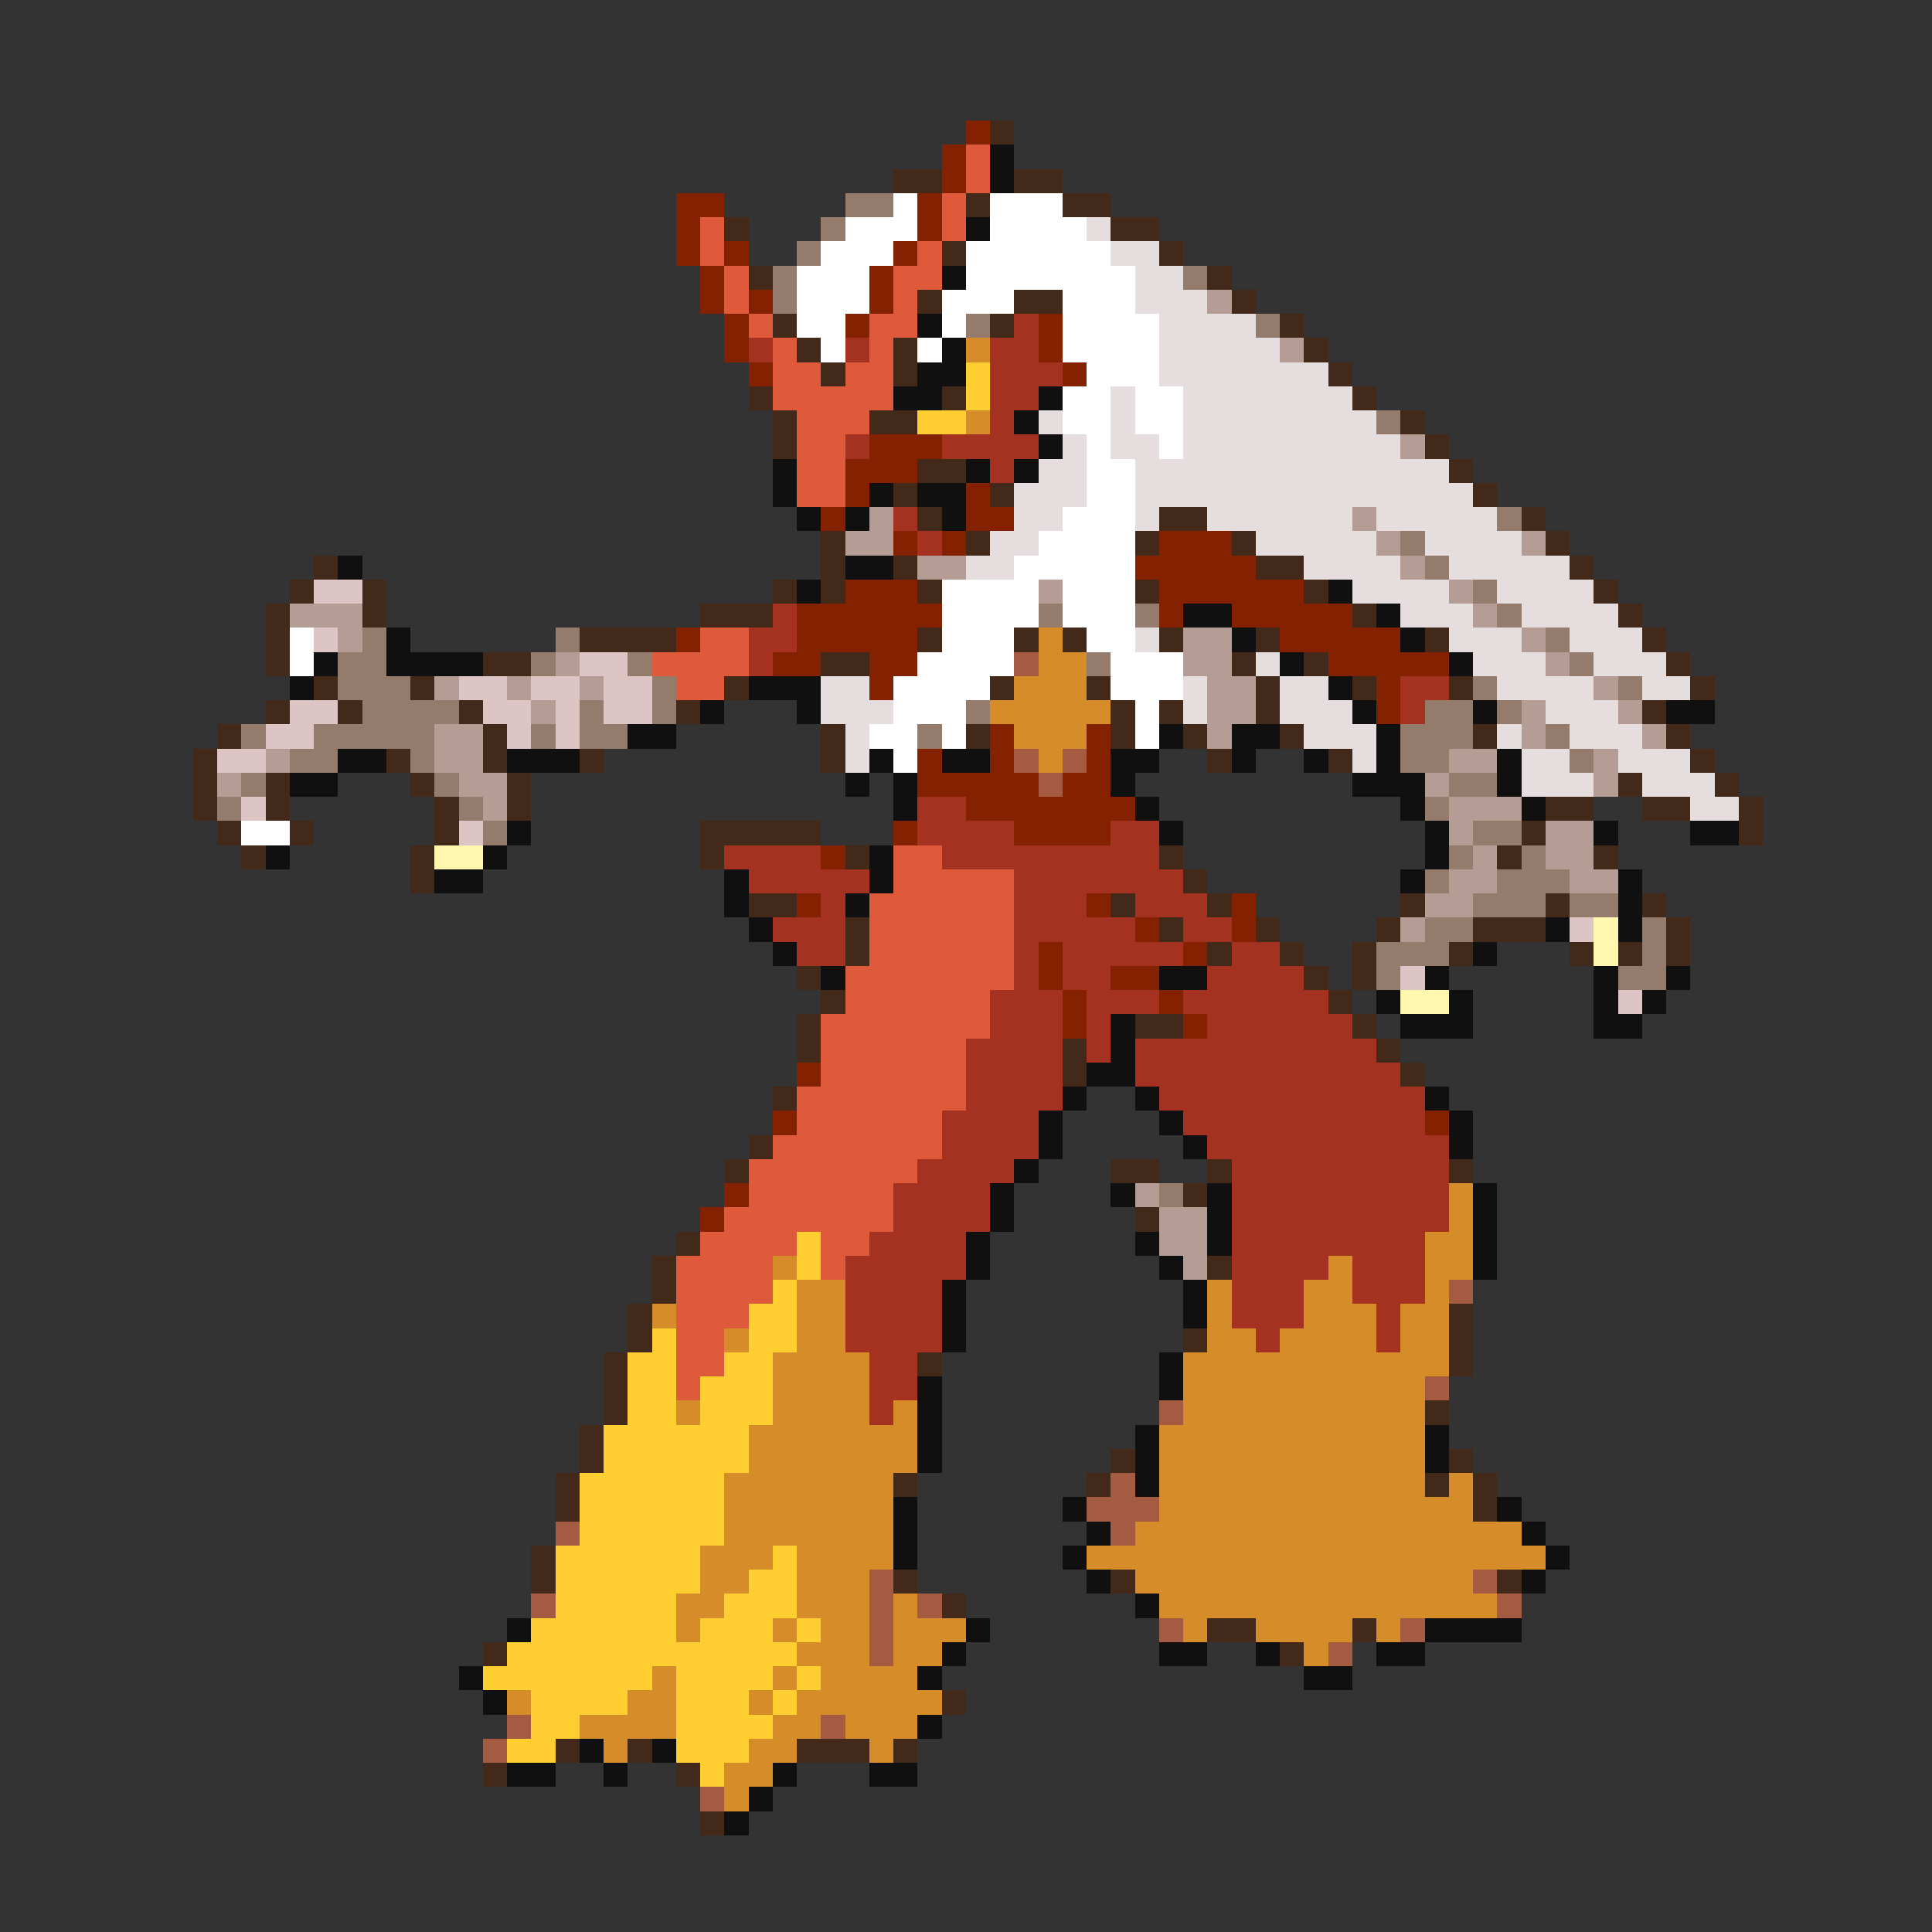 <svg xmlns="http://www.w3.org/2000/svg" viewBox="0 -0.5 80 80" shape-rendering="crispEdges">
<rect x="0" y="-0.5" width="80" height="80" fill="#333333" stroke="none"/>
<path stroke="#842100" d="M40 5h1M39 6h1M39 7h1M28 8h2M38 8h1M28 9h1M38 9h1M28 10h1M30 10h1M37 10h1M29 11h1M36 11h1M29 12h1M31 12h1M36 12h1M30 13h1M35 13h1M43 13h1M30 14h1M43 14h1M31 15h1M44 15h1M36 18h3M35 19h3M35 20h1M40 20h1M34 21h1M40 21h2M37 22h1M39 22h1M48 22h3M47 23h5M35 24h3M48 24h6M33 25h6M48 25h1M51 25h5M28 26h1M33 26h5M53 26h5M32 27h2M36 27h2M55 27h5M36 28h1M57 28h1M57 29h1M41 30h1M45 30h1M38 31h1M41 31h1M45 31h1M38 32h5M44 32h2M40 33h7M37 34h1M42 34h4M34 35h1M33 37h1M45 37h1M51 37h1M47 38h1M51 38h1M43 39h1M49 39h1M43 40h1M46 40h2M44 41h1M48 41h1M44 42h1M49 42h1M33 44h1M32 46h1M59 46h1M30 49h1M29 50h1" />
<path stroke="#422919" d="M41 5h1M37 7h2M42 7h2M40 8h1M44 8h2M30 9h1M46 9h2M39 10h1M48 10h1M31 11h1M50 11h1M38 12h1M42 12h2M51 12h1M32 13h1M41 13h1M53 13h1M33 14h1M37 14h1M54 14h1M34 15h1M37 15h1M55 15h1M31 16h1M39 16h1M56 16h1M32 17h1M36 17h2M58 17h1M32 18h1M59 18h1M38 19h2M60 19h1M37 20h1M41 20h1M61 20h1M38 21h1M48 21h2M63 21h1M34 22h1M40 22h1M47 22h1M51 22h1M64 22h1M13 23h1M34 23h1M37 23h1M52 23h2M65 23h1M12 24h1M15 24h1M32 24h1M34 24h1M38 24h1M47 24h1M54 24h1M66 24h1M11 25h1M15 25h1M29 25h3M56 25h1M67 25h1M11 26h1M24 26h4M38 26h1M42 26h1M44 26h1M48 26h1M52 26h1M59 26h1M68 26h1M11 27h1M20 27h2M34 27h2M51 27h1M54 27h1M69 27h1M13 28h1M17 28h1M30 28h1M41 28h1M45 28h1M52 28h1M56 28h1M60 28h1M70 28h1M11 29h1M14 29h1M19 29h1M28 29h1M46 29h1M48 29h1M52 29h1M68 29h1M9 30h1M20 30h1M34 30h1M40 30h1M46 30h1M49 30h1M53 30h1M61 30h1M69 30h1M8 31h1M16 31h1M20 31h1M24 31h1M34 31h1M50 31h1M55 31h1M70 31h1M8 32h1M11 32h1M17 32h1M21 32h1M67 32h1M71 32h1M8 33h1M11 33h1M18 33h1M21 33h1M64 33h2M68 33h2M72 33h1M9 34h1M12 34h1M18 34h1M29 34h5M63 34h1M72 34h1M10 35h1M17 35h1M29 35h1M35 35h1M48 35h1M62 35h1M66 35h1M17 36h1M49 36h1M31 37h2M46 37h1M50 37h1M58 37h1M64 37h1M68 37h1M35 38h1M48 38h1M52 38h1M57 38h1M61 38h3M69 38h1M35 39h1M50 39h1M53 39h1M56 39h1M60 39h1M65 39h1M67 39h1M69 39h1M33 40h1M54 40h1M56 40h1M34 41h1M55 41h1M33 42h1M47 42h2M56 42h1M33 43h1M44 43h1M57 43h1M44 44h1M58 44h1M32 45h1M31 47h1M30 48h1M46 48h2M50 48h1M60 48h1M49 49h1M47 50h1M28 51h1M27 52h1M50 52h1M27 53h1M26 54h1M60 54h1M26 55h1M49 55h1M60 55h1M25 56h1M38 56h1M60 56h1M25 57h1M25 58h1M59 58h1M24 59h1M24 60h1M46 60h1M60 60h1M23 61h1M37 61h1M45 61h1M59 61h1M61 61h1M23 62h1M61 62h1M22 64h1M22 65h1M37 65h1M46 65h1M62 65h1M39 66h1M50 67h2M56 67h1M20 68h1M53 68h1M39 70h1M23 72h1M26 72h1M33 72h3M37 72h1M20 73h1M28 73h1M29 75h1" />
<path stroke="#de5a3a" d="M40 6h1M40 7h1M39 8h1M29 9h1M39 9h1M29 10h1M38 10h1M30 11h1M37 11h2M30 12h1M37 12h1M31 13h1M36 13h2M32 14h1M36 14h1M32 15h2M35 15h2M32 16h5M33 17h3M33 18h2M33 19h2M33 20h2M29 26h2M27 27h4M28 28h2M37 35h2M37 36h5M36 37h6M36 38h6M36 39h6M35 40h7M35 41h6M34 42h7M34 43h6M34 44h6M33 45h7M33 46h6M32 47h7M31 48h7M31 49h6M30 50h7M29 51h4M34 51h2M28 52h4M34 52h1M28 53h4M28 54h3M28 55h2M28 56h2M28 57h1" />
<path stroke="#101010" d="M41 6h1M41 7h1M40 9h1M39 11h1M38 13h1M39 14h1M38 15h2M37 16h2M43 16h1M42 17h1M43 18h1M32 19h1M40 19h1M42 19h1M32 20h1M36 20h1M38 20h2M33 21h1M35 21h1M39 21h1M14 23h1M35 23h2M33 24h1M55 24h1M49 25h2M57 25h1M16 26h1M51 26h1M58 26h1M13 27h1M16 27h4M53 27h1M60 27h1M12 28h1M31 28h3M55 28h1M29 29h1M33 29h1M56 29h1M61 29h1M69 29h2M26 30h2M48 30h1M51 30h2M57 30h1M14 31h2M21 31h3M36 31h1M39 31h2M46 31h2M51 31h1M54 31h1M57 31h1M62 31h1M12 32h2M35 32h1M37 32h1M46 32h1M56 32h3M62 32h1M37 33h1M47 33h1M58 33h1M63 33h1M21 34h1M48 34h1M59 34h1M66 34h1M70 34h2M11 35h1M20 35h1M36 35h1M59 35h1M18 36h2M30 36h1M36 36h1M58 36h1M67 36h1M30 37h1M35 37h1M67 37h1M31 38h1M64 38h1M67 38h1M32 39h1M61 39h1M34 40h1M48 40h2M59 40h1M66 40h1M69 40h1M57 41h1M60 41h1M66 41h1M68 41h1M46 42h1M58 42h3M66 42h2M46 43h1M45 44h2M44 45h1M47 45h1M59 45h1M43 46h1M48 46h1M60 46h1M43 47h1M49 47h1M60 47h1M42 48h1M41 49h1M46 49h1M50 49h1M61 49h1M41 50h1M50 50h1M61 50h1M40 51h1M47 51h1M50 51h1M61 51h1M40 52h1M48 52h1M61 52h1M39 53h1M49 53h1M39 54h1M49 54h1M39 55h1M48 56h1M38 57h1M48 57h1M38 58h1M38 59h1M47 59h1M59 59h1M38 60h1M47 60h1M59 60h1M47 61h1M37 62h1M44 62h1M62 62h1M37 63h1M45 63h1M63 63h1M37 64h1M44 64h1M64 64h1M45 65h1M63 65h1M47 66h1M21 67h1M40 67h1M59 67h4M39 68h1M48 68h2M52 68h1M57 68h2M19 69h1M38 69h1M54 69h2M20 70h1M38 71h1M24 72h1M27 72h1M21 73h2M25 73h1M32 73h1M36 73h2M31 74h1M30 75h1" />
<path stroke="#947b6b" d="M35 8h2M34 9h1M33 10h1M32 11h1M49 11h1M32 12h1M40 13h1M52 13h1M57 17h1M62 21h1M58 22h1M59 23h1M61 24h1M43 25h1M47 25h1M62 25h1M15 26h1M23 26h1M64 26h1M14 27h2M22 27h1M26 27h1M45 27h1M65 27h1M14 28h3M27 28h1M61 28h1M67 28h1M15 29h4M24 29h1M27 29h1M40 29h1M59 29h2M62 29h1M10 30h1M13 30h5M22 30h1M24 30h2M38 30h1M58 30h3M64 30h1M12 31h2M17 31h1M58 31h2M65 31h1M10 32h1M18 32h1M60 32h2M9 33h1M19 33h1M59 33h1M20 34h1M61 34h2M60 35h1M63 35h1M59 36h1M62 36h3M61 37h3M65 37h2M59 38h2M68 38h1M57 39h3M68 39h1M57 40h1M67 40h2M48 49h1" />
<path stroke="#ffffff" d="M37 8h1M41 8h3M35 9h3M41 9h4M34 10h3M40 10h6M33 11h3M40 11h7M33 12h3M39 12h3M44 12h3M33 13h2M39 13h1M44 13h4M34 14h1M38 14h1M44 14h4M45 15h3M44 16h2M47 16h2M44 17h2M47 17h2M45 18h1M48 18h1M45 19h2M45 20h2M44 21h3M43 22h4M42 23h5M39 24h4M44 24h3M39 25h4M44 25h3M12 26h1M39 26h3M45 26h2M12 27h1M38 27h4M46 27h3M37 28h4M46 28h3M37 29h3M47 29h1M36 30h2M39 30h1M47 30h1M37 31h1M10 34h2" />
<path stroke="#e6dede" d="M45 9h1M46 10h2M47 11h2M47 12h3M48 13h4M48 14h5M48 15h7M46 16h1M49 16h7M43 17h1M46 17h1M49 17h8M44 18h1M46 18h2M49 18h9M43 19h2M47 19h13M42 20h3M47 20h14M42 21h2M47 21h1M50 21h6M57 21h5M41 22h2M52 22h5M59 22h4M40 23h2M54 23h4M60 23h5M56 24h4M62 24h4M58 25h3M63 25h4M47 26h1M60 26h3M65 26h3M52 27h1M61 27h3M66 27h3M34 28h2M49 28h1M53 28h2M62 28h4M68 28h2M34 29h3M49 29h1M53 29h3M64 29h3M35 30h1M54 30h3M62 30h1M65 30h3M35 31h1M56 31h1M63 31h2M67 31h3M63 32h3M68 32h3M70 33h2" />
<path stroke="#b59c94" d="M50 12h1M53 14h1M58 18h1M36 21h1M56 21h1M35 22h2M57 22h1M63 22h1M38 23h2M58 23h1M43 24h1M60 24h1M12 25h3M61 25h1M14 26h1M49 26h2M63 26h1M23 27h1M49 27h2M64 27h1M18 28h1M21 28h1M24 28h1M50 28h2M66 28h1M22 29h1M50 29h2M63 29h1M67 29h1M18 30h2M50 30h1M63 30h1M68 30h1M11 31h1M18 31h2M60 31h2M66 31h1M9 32h1M19 32h2M59 32h1M66 32h1M20 33h1M60 33h3M60 34h1M64 34h2M61 35h1M64 35h2M60 36h2M65 36h2M59 37h2M58 38h1M47 49h1M48 50h2M48 51h2M49 52h1" />
<path stroke="#a53121" d="M42 13h1M31 14h1M35 14h1M41 14h2M41 15h3M41 16h2M41 17h1M35 18h1M39 18h4M41 19h1M37 21h1M38 22h1M32 25h1M31 26h2M31 27h1M58 28h2M58 29h1M38 33h2M38 34h4M46 34h2M30 35h4M39 35h9M31 36h5M42 36h7M34 37h1M42 37h3M47 37h3M32 38h3M42 38h5M49 38h2M33 39h2M42 39h1M44 39h5M51 39h2M42 40h1M44 40h2M50 40h4M41 41h3M45 41h3M49 41h6M41 42h3M45 42h1M50 42h6M40 43h4M45 43h1M47 43h10M40 44h4M47 44h11M40 45h4M48 45h11M39 46h4M49 46h10M39 47h4M50 47h10M38 48h4M51 48h9M37 49h4M51 49h9M37 50h4M51 50h9M36 51h4M51 51h8M35 52h5M51 52h4M56 52h3M35 53h4M51 53h3M56 53h3M35 54h4M51 54h3M57 54h1M35 55h4M52 55h1M57 55h1M36 56h2M36 57h2M36 58h1" />
<path stroke="#d68c29" d="M40 14h1M40 17h1M43 26h1M43 27h2M42 28h3M41 29h5M42 30h3M43 31h1M60 49h1M60 50h1M59 51h2M32 52h1M55 52h1M59 52h2M33 53h2M50 53h1M54 53h2M59 53h1M27 54h1M33 54h2M50 54h1M54 54h3M58 54h2M30 55h1M33 55h2M50 55h2M53 55h4M58 55h2M32 56h4M49 56h11M32 57h4M49 57h10M28 58h1M32 58h4M37 58h1M49 58h10M31 59h7M48 59h11M31 60h7M48 60h11M30 61h7M48 61h11M60 61h1M30 62h7M48 62h13M30 63h7M47 63h16M29 64h3M33 64h4M45 64h19M29 65h2M33 65h3M47 65h14M28 66h2M33 66h3M37 66h1M48 66h14M28 67h1M32 67h1M34 67h2M37 67h3M49 67h1M52 67h4M57 67h1M33 68h3M37 68h2M54 68h1M27 69h1M32 69h1M34 69h4M21 70h1M26 70h2M31 70h1M33 70h6M24 71h4M32 71h2M35 71h3M25 72h1M31 72h2M36 72h1M30 73h2M30 74h1" />
<path stroke="#ffce31" d="M40 15h1M40 16h1M38 17h2M33 51h1M33 52h1M32 53h1M31 54h2M27 55h1M31 55h2M26 56h2M30 56h2M26 57h2M29 57h3M26 58h2M29 58h3M25 59h6M25 60h6M24 61h6M24 62h6M24 63h6M23 64h6M32 64h1M23 65h6M31 65h2M23 66h5M30 66h3M22 67h6M29 67h3M33 67h1M21 68h12M20 69h7M28 69h4M33 69h1M22 70h4M28 70h3M32 70h1M22 71h2M28 71h4M21 72h2M28 72h3M29 73h1" />
<path stroke="#dec5c5" d="M13 24h2M13 26h1M24 27h2M19 28h2M22 28h2M25 28h2M12 29h2M20 29h2M23 29h1M25 29h2M11 30h2M21 30h1M23 30h1M9 31h2M10 33h1M19 34h1M65 38h1M58 40h1M67 41h1" />
<path stroke="#a55a42" d="M42 27h1M42 31h1M44 31h1M43 32h1M60 53h1M59 57h1M48 58h1M46 61h1M45 62h3M23 63h1M46 63h1M36 65h1M61 65h1M22 66h1M36 66h1M38 66h1M62 66h1M36 67h1M48 67h1M58 67h1M36 68h1M55 68h1M21 71h1M34 71h1M20 72h1M29 74h1" />
<path stroke="#fff7ad" d="M18 35h2M66 38h1M66 39h1M58 41h2" />
</svg>
